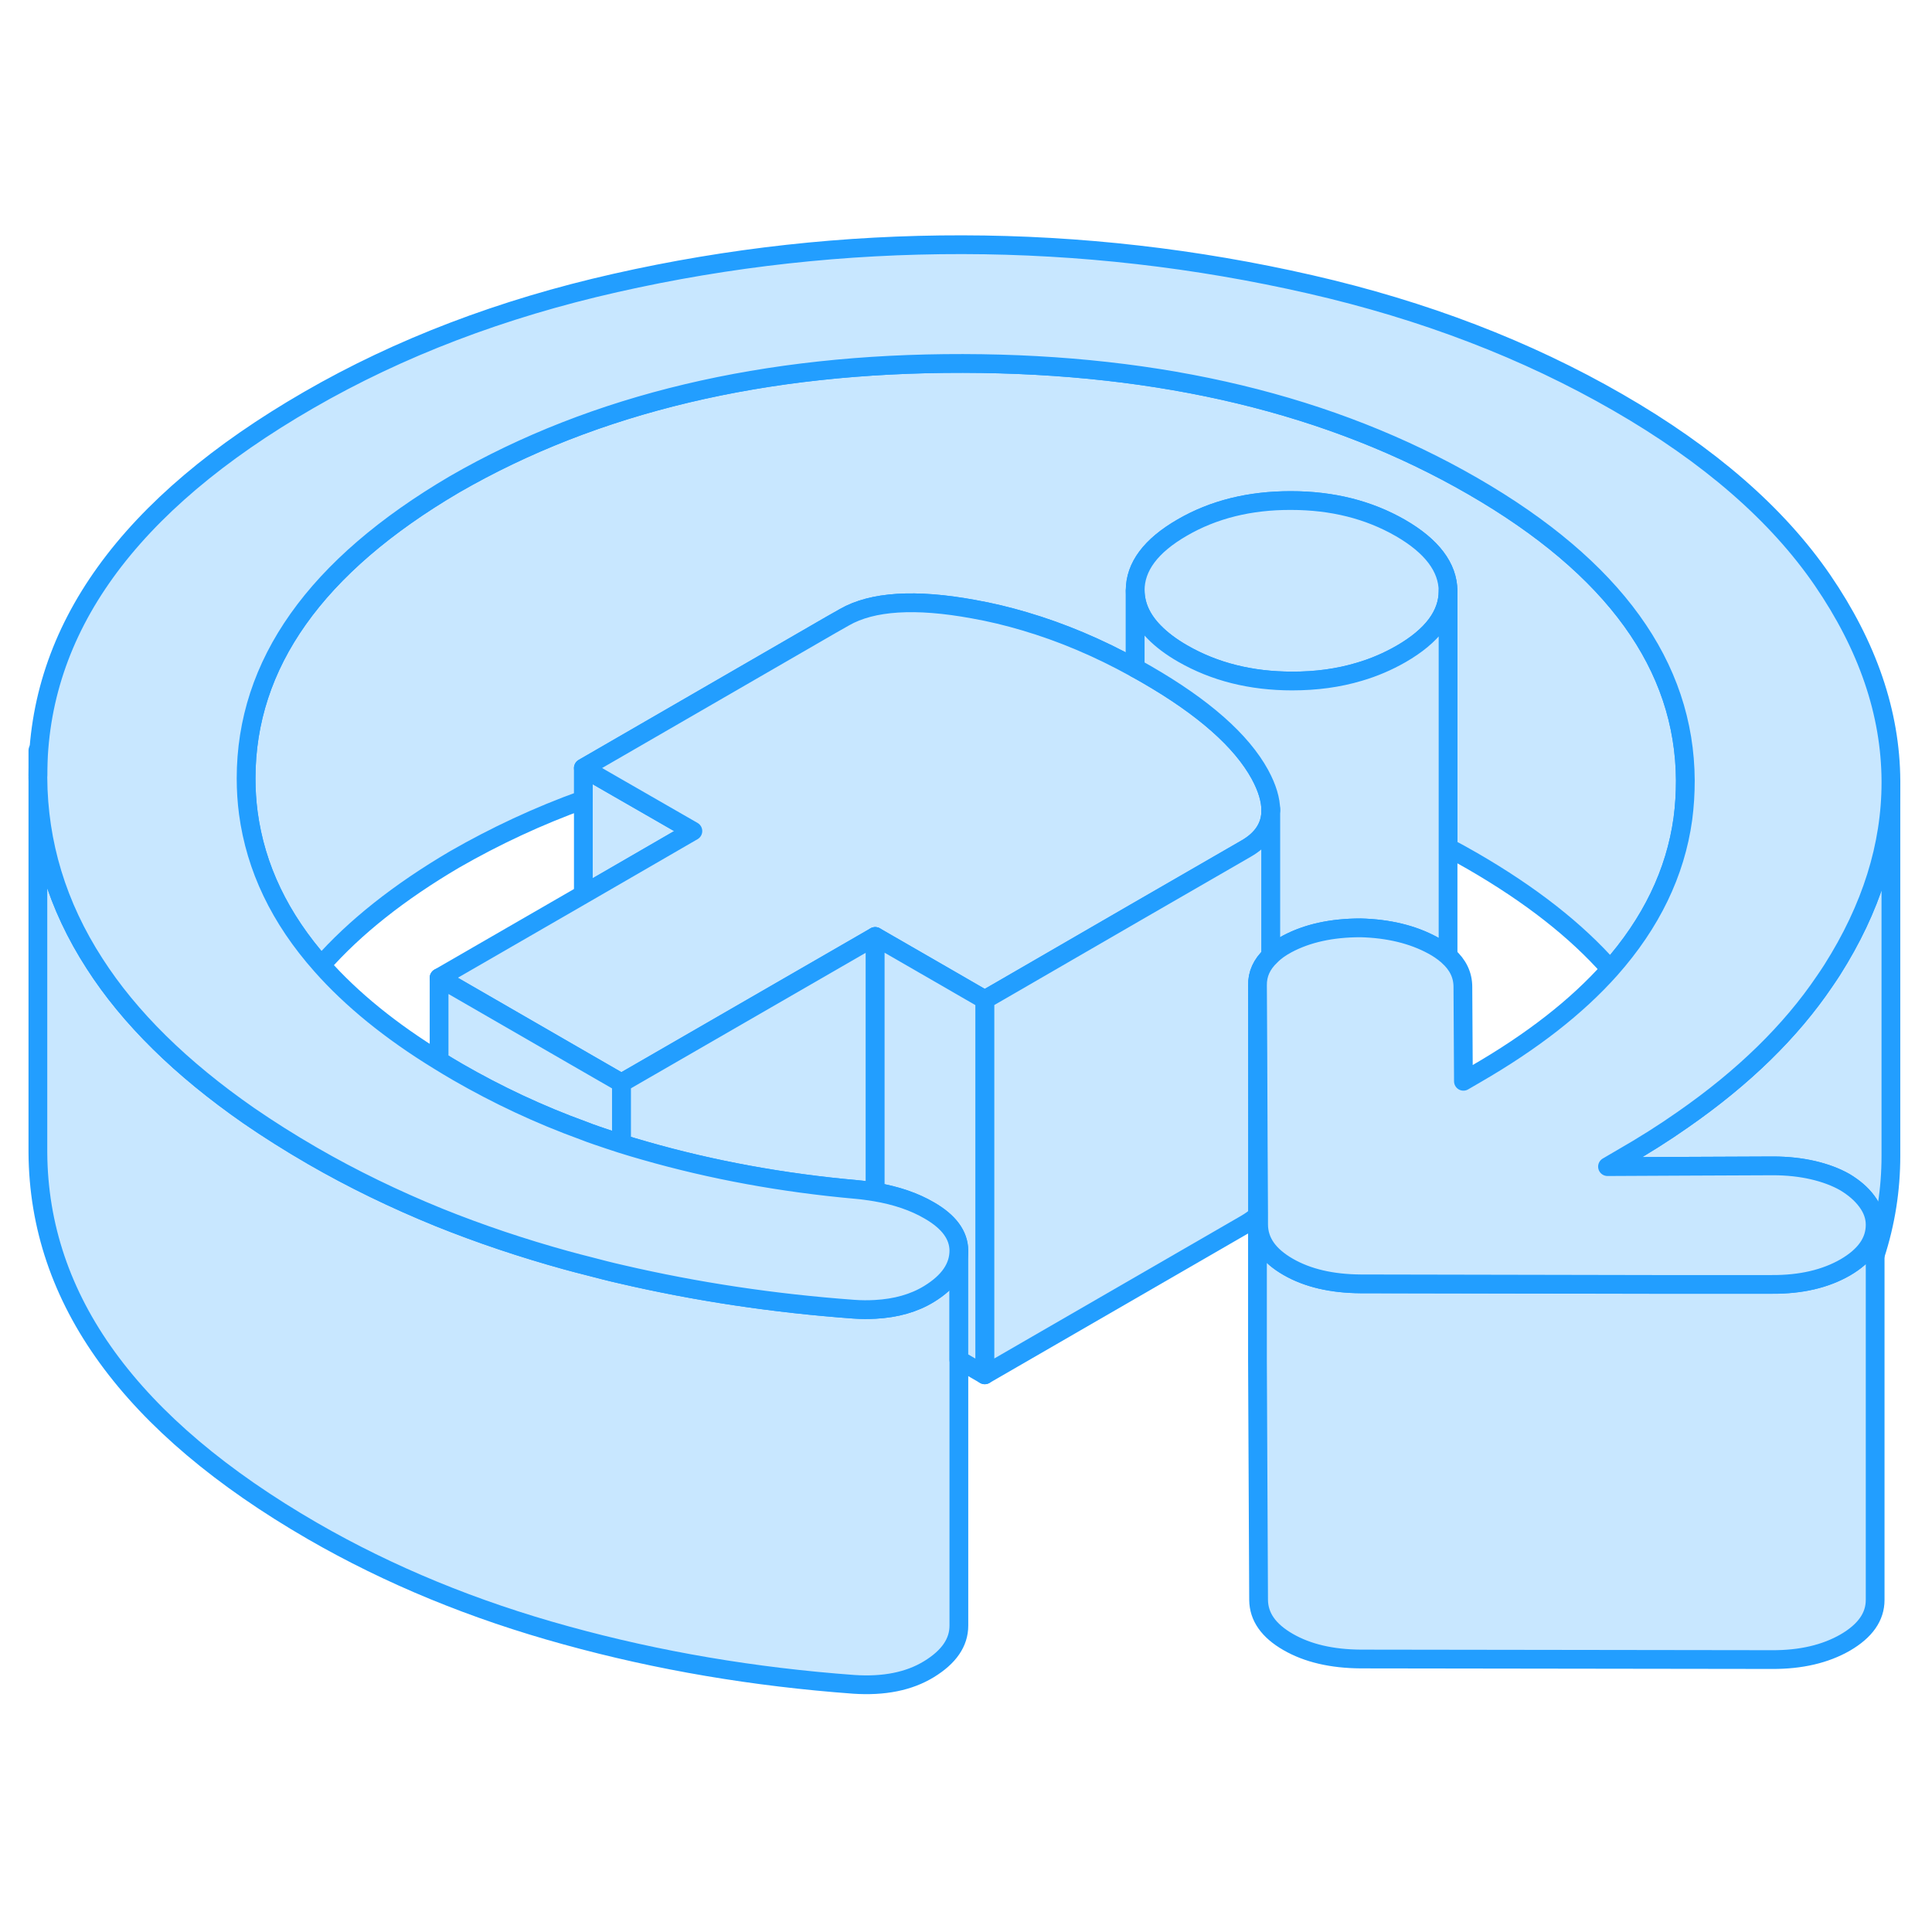 <svg width="48" height="48" viewBox="0 0 103 82" fill="#c8e7ff" xmlns="http://www.w3.org/2000/svg" stroke-width="1px" stroke-linecap="round" stroke-linejoin="round"><path d="M67.039 42.036V45.676C67.039 45.676 67.049 45.676 67.059 45.676L67.039 42.036Z" stroke="#229EFF" stroke-linejoin="round"/><path d="M51.12 56.166V76.166C51.12 77.066 50.59 77.836 49.529 78.486C48.469 79.136 47.13 79.406 45.51 79.296C40.209 78.906 35.099 78.046 30.179 76.686C25.259 75.336 20.759 73.486 16.669 71.126C6.949 65.506 2.07 58.786 2.02 50.946V30.946C2.04 34.476 3.05 37.786 5.04 40.866C6.9 43.766 9.65 46.466 13.259 48.976C14.319 49.706 15.459 50.426 16.669 51.126C18.799 52.356 21.049 53.446 23.409 54.406C25.569 55.276 27.829 56.036 30.179 56.686C30.589 56.796 30.99 56.906 31.4 57.006C31.97 57.156 32.55 57.306 33.13 57.436C37.13 58.366 41.26 58.986 45.51 59.296C45.91 59.326 46.289 59.326 46.659 59.306C47.769 59.246 48.73 58.976 49.529 58.486C50.59 57.836 51.12 57.066 51.12 56.166Z" stroke="#229EFF" stroke-linejoin="round"/><path d="M99.969 54.796V74.796C99.969 75.696 99.439 76.446 98.379 77.066C97.319 77.676 96.009 77.986 94.459 77.976L72.549 77.946C70.999 77.936 69.709 77.636 68.669 77.036C67.629 76.436 67.109 75.696 67.099 74.796L67.039 62.036V50.576C67.039 50.576 67.069 50.616 67.079 50.636L67.099 54.236V54.796C67.109 55.696 67.629 56.436 68.669 57.036C69.709 57.636 70.999 57.936 72.549 57.946L88.119 57.966H94.459C96.009 57.986 97.319 57.676 98.379 57.066C99.439 56.446 99.969 55.696 99.969 54.796Z" stroke="#229EFF" stroke-linejoin="round"/><path d="M36.94 33.806L31.1 37.186V30.446L32.94 31.506L36.94 33.806Z" stroke="#229EFF" stroke-linejoin="round"/><path d="M89.849 31.106C89.849 31.796 89.809 32.476 89.719 33.156C89.319 36.036 88.029 38.706 85.849 41.166C84.029 39.096 81.579 37.186 78.519 35.416C78.089 35.166 77.649 34.926 77.199 34.686V21.006C77.189 19.746 76.339 18.616 74.659 17.646C72.969 16.676 71.029 16.186 68.829 16.186C66.639 16.186 64.699 16.656 63.029 17.626C61.349 18.596 60.519 19.716 60.519 20.976V25.116C58.569 24.036 56.599 23.206 54.629 22.626C53.719 22.356 52.809 22.136 51.899 21.976C48.799 21.406 46.499 21.556 45.019 22.406L44.279 22.826L31.099 30.446V32.136C28.679 33.006 26.399 34.076 24.239 35.316C21.279 37.056 18.909 38.936 17.129 40.956C14.919 38.466 13.629 35.766 13.239 32.846C13.159 32.236 13.119 31.626 13.119 30.996C13.119 24.896 16.829 19.666 24.239 15.316C31.709 11.006 40.749 8.856 51.339 8.876C61.939 8.896 70.999 11.076 78.519 15.416C86.039 19.756 89.819 24.986 89.849 31.106Z" stroke="#229EFF" stroke-linejoin="round"/><path d="M77.2 21.006C77.2 22.276 76.37 23.396 74.689 24.366C73.99 24.766 73.249 25.086 72.46 25.316C71.359 25.646 70.17 25.816 68.89 25.806C66.69 25.806 64.75 25.316 63.06 24.346C62.43 23.986 61.919 23.596 61.529 23.196C60.859 22.516 60.529 21.776 60.52 20.976C60.52 19.716 61.349 18.596 63.029 17.626C64.7 16.656 66.64 16.176 68.83 16.186C71.03 16.186 72.969 16.676 74.659 17.646C76.339 18.616 77.189 19.746 77.2 21.006Z" stroke="#229EFF" stroke-linejoin="round"/><path d="M100.809 31.216V51.126C100.809 52.906 100.539 54.676 99.969 56.426V54.796C99.969 54.356 99.819 53.936 99.519 53.536C99.229 53.146 98.839 52.816 98.359 52.526C97.869 52.246 97.299 52.036 96.659 51.886C96.009 51.736 95.299 51.656 94.519 51.656L89.839 51.676L85.699 51.696L86.469 51.246C87.619 50.586 88.699 49.906 89.709 49.196C92.949 46.946 95.469 44.486 97.279 41.806C97.419 41.606 97.549 41.406 97.679 41.206C99.759 37.926 100.809 34.596 100.809 31.216Z" stroke="#229EFF" stroke-linejoin="round"/><path d="M67.749 32.706C67.749 33.556 67.309 34.246 66.409 34.756L60.519 38.156L53.369 42.296L52.499 42.796L50.769 41.796L46.659 39.426L33.129 47.236L31.099 46.066L23.409 41.626L31.099 37.186L36.939 33.806L32.939 31.506L31.099 30.446L44.279 22.826L45.019 22.406C46.499 21.556 48.799 21.406 51.899 21.976C52.809 22.136 53.719 22.356 54.629 22.626C56.599 23.206 58.569 24.036 60.519 25.116C60.719 25.226 60.929 25.336 61.129 25.456C64.179 27.216 66.189 28.996 67.169 30.786C67.169 30.796 67.179 30.796 67.179 30.806C67.559 31.506 67.749 32.146 67.749 32.706Z" stroke="#229EFF" stroke-linejoin="round"/><path d="M67.75 32.706V40.456C67.27 40.906 67.03 41.426 67.04 42.036V54.296C66.87 54.466 66.65 54.616 66.41 54.756L52.5 62.796V42.796L53.37 42.296L60.52 38.156L66.41 34.756C67.31 34.246 67.75 33.556 67.75 32.706Z" stroke="#229EFF" stroke-linejoin="round"/><path d="M77.2 21.006V40.466C77.2 40.466 77.15 40.416 77.12 40.396C76.91 40.216 76.66 40.046 76.38 39.896C75.31 39.316 74.03 39.006 72.54 38.966C70.99 38.966 69.69 39.256 68.62 39.826C68.27 40.016 67.98 40.216 67.749 40.456V32.706C67.749 32.146 67.559 31.506 67.179 30.806C67.179 30.796 67.169 30.796 67.169 30.786C66.189 28.996 64.18 27.216 61.13 25.456C60.93 25.336 60.719 25.226 60.52 25.116V20.976C60.529 21.776 60.859 22.516 61.529 23.196C61.919 23.596 62.43 23.986 63.06 24.346C64.75 25.316 66.69 25.806 68.89 25.806C70.17 25.806 71.359 25.646 72.46 25.316C73.249 25.086 73.99 24.766 74.689 24.366C76.37 23.396 77.2 22.276 77.2 21.006Z" stroke="#229EFF" stroke-linejoin="round"/><path d="M67.75 32.706V32.626" stroke="#229EFF" stroke-linejoin="round"/><path d="M46.66 39.426V53.046C46.34 52.996 46.01 52.946 45.67 52.916C41.73 52.566 37.96 51.876 34.37 50.846C33.95 50.726 33.54 50.606 33.13 50.476V47.236L46.66 39.426Z" stroke="#229EFF" stroke-linejoin="round"/><path d="M52.499 42.796V62.796L51.119 61.996V56.166C51.109 55.346 50.589 54.636 49.549 54.036C48.749 53.566 47.779 53.236 46.659 53.046V39.426L50.769 41.796L52.499 42.796Z" stroke="#229EFF" stroke-linejoin="round"/><path d="M33.129 47.236V50.476C32.689 50.336 32.249 50.186 31.809 50.036C31.569 49.956 31.329 49.866 31.099 49.776C28.729 48.916 26.509 47.866 24.409 46.656C24.069 46.456 23.729 46.256 23.409 46.056V41.626L31.099 46.066L33.129 47.236Z" stroke="#229EFF" stroke-linejoin="round"/><path d="M86.469 51.246L85.7 51.696L89.84 51.676L94.519 51.656C95.299 51.656 96.009 51.736 96.659 51.886C97.299 52.036 97.87 52.246 98.36 52.526C98.84 52.816 99.23 53.146 99.519 53.536C99.82 53.936 99.969 54.356 99.969 54.796C99.969 55.696 99.44 56.446 98.38 57.066C97.32 57.676 96.01 57.986 94.46 57.976H88.12L72.55 57.946C71 57.936 69.709 57.636 68.669 57.036C67.629 56.436 67.11 55.696 67.1 54.796V54.236L67.08 50.636L67.06 45.676L67.04 42.036C67.03 41.426 67.269 40.906 67.749 40.456C67.98 40.216 68.27 40.016 68.62 39.826C69.69 39.256 70.99 38.966 72.54 38.966C74.03 39.006 75.31 39.316 76.38 39.896C76.66 40.046 76.91 40.216 77.12 40.396C77.15 40.416 77.169 40.436 77.2 40.466C77.73 40.936 77.99 41.486 77.99 42.116L78.019 47.146L78.689 46.756C81.669 45.036 84.06 43.176 85.85 41.166C88.03 38.706 89.32 36.036 89.719 33.156C89.809 32.476 89.85 31.796 89.85 31.106C89.82 24.986 86.04 19.756 78.519 15.416C70.999 11.076 61.94 8.896 51.34 8.876C40.75 8.856 31.709 11.006 24.239 15.316C16.829 19.666 13.12 24.896 13.12 30.996C13.12 31.626 13.159 32.236 13.239 32.846C13.63 35.766 14.92 38.466 17.13 40.956C18.74 42.776 20.829 44.476 23.409 46.056C23.729 46.256 24.069 46.456 24.409 46.656C26.509 47.866 28.73 48.916 31.1 49.776C31.33 49.866 31.57 49.956 31.81 50.036C32.25 50.186 32.69 50.336 33.13 50.476C33.54 50.606 33.95 50.726 34.37 50.846C37.96 51.876 41.729 52.566 45.669 52.916C46.009 52.946 46.339 52.996 46.659 53.046C47.779 53.236 48.75 53.566 49.55 54.036C50.59 54.636 51.11 55.346 51.12 56.166C51.12 57.066 50.59 57.836 49.529 58.486C48.73 58.976 47.769 59.246 46.659 59.306C46.289 59.326 45.91 59.326 45.51 59.296C41.26 58.986 37.13 58.366 33.13 57.436C32.55 57.306 31.97 57.156 31.4 57.006C30.99 56.906 30.589 56.796 30.179 56.686C27.829 56.036 25.569 55.276 23.409 54.406C21.049 53.446 18.799 52.356 16.669 51.126C15.459 50.426 14.319 49.706 13.259 48.976C9.65 46.466 6.9 43.766 5.04 40.866C3.05 37.786 2.04 34.476 2.02 30.946V30.846C2.02 23.056 6.829 16.386 16.459 10.826C21.29 8.036 26.74 5.956 32.81 4.586C38.87 3.216 45.04 2.536 51.31 2.546C57.58 2.556 63.76 3.266 69.84 4.656C75.92 6.046 81.389 8.146 86.26 10.956C91.12 13.756 94.749 16.916 97.159 20.426C99.569 23.946 100.79 27.506 100.81 31.126V31.216C100.81 34.596 99.759 37.926 97.679 41.206C97.549 41.406 97.419 41.606 97.279 41.806C95.469 44.486 92.95 46.946 89.71 49.196C88.7 49.906 87.62 50.586 86.469 51.246Z" stroke="#229EFF" stroke-linejoin="round"/><path d="M2.02 30.846V29.506" stroke="#229EFF" stroke-linejoin="round"/></svg>